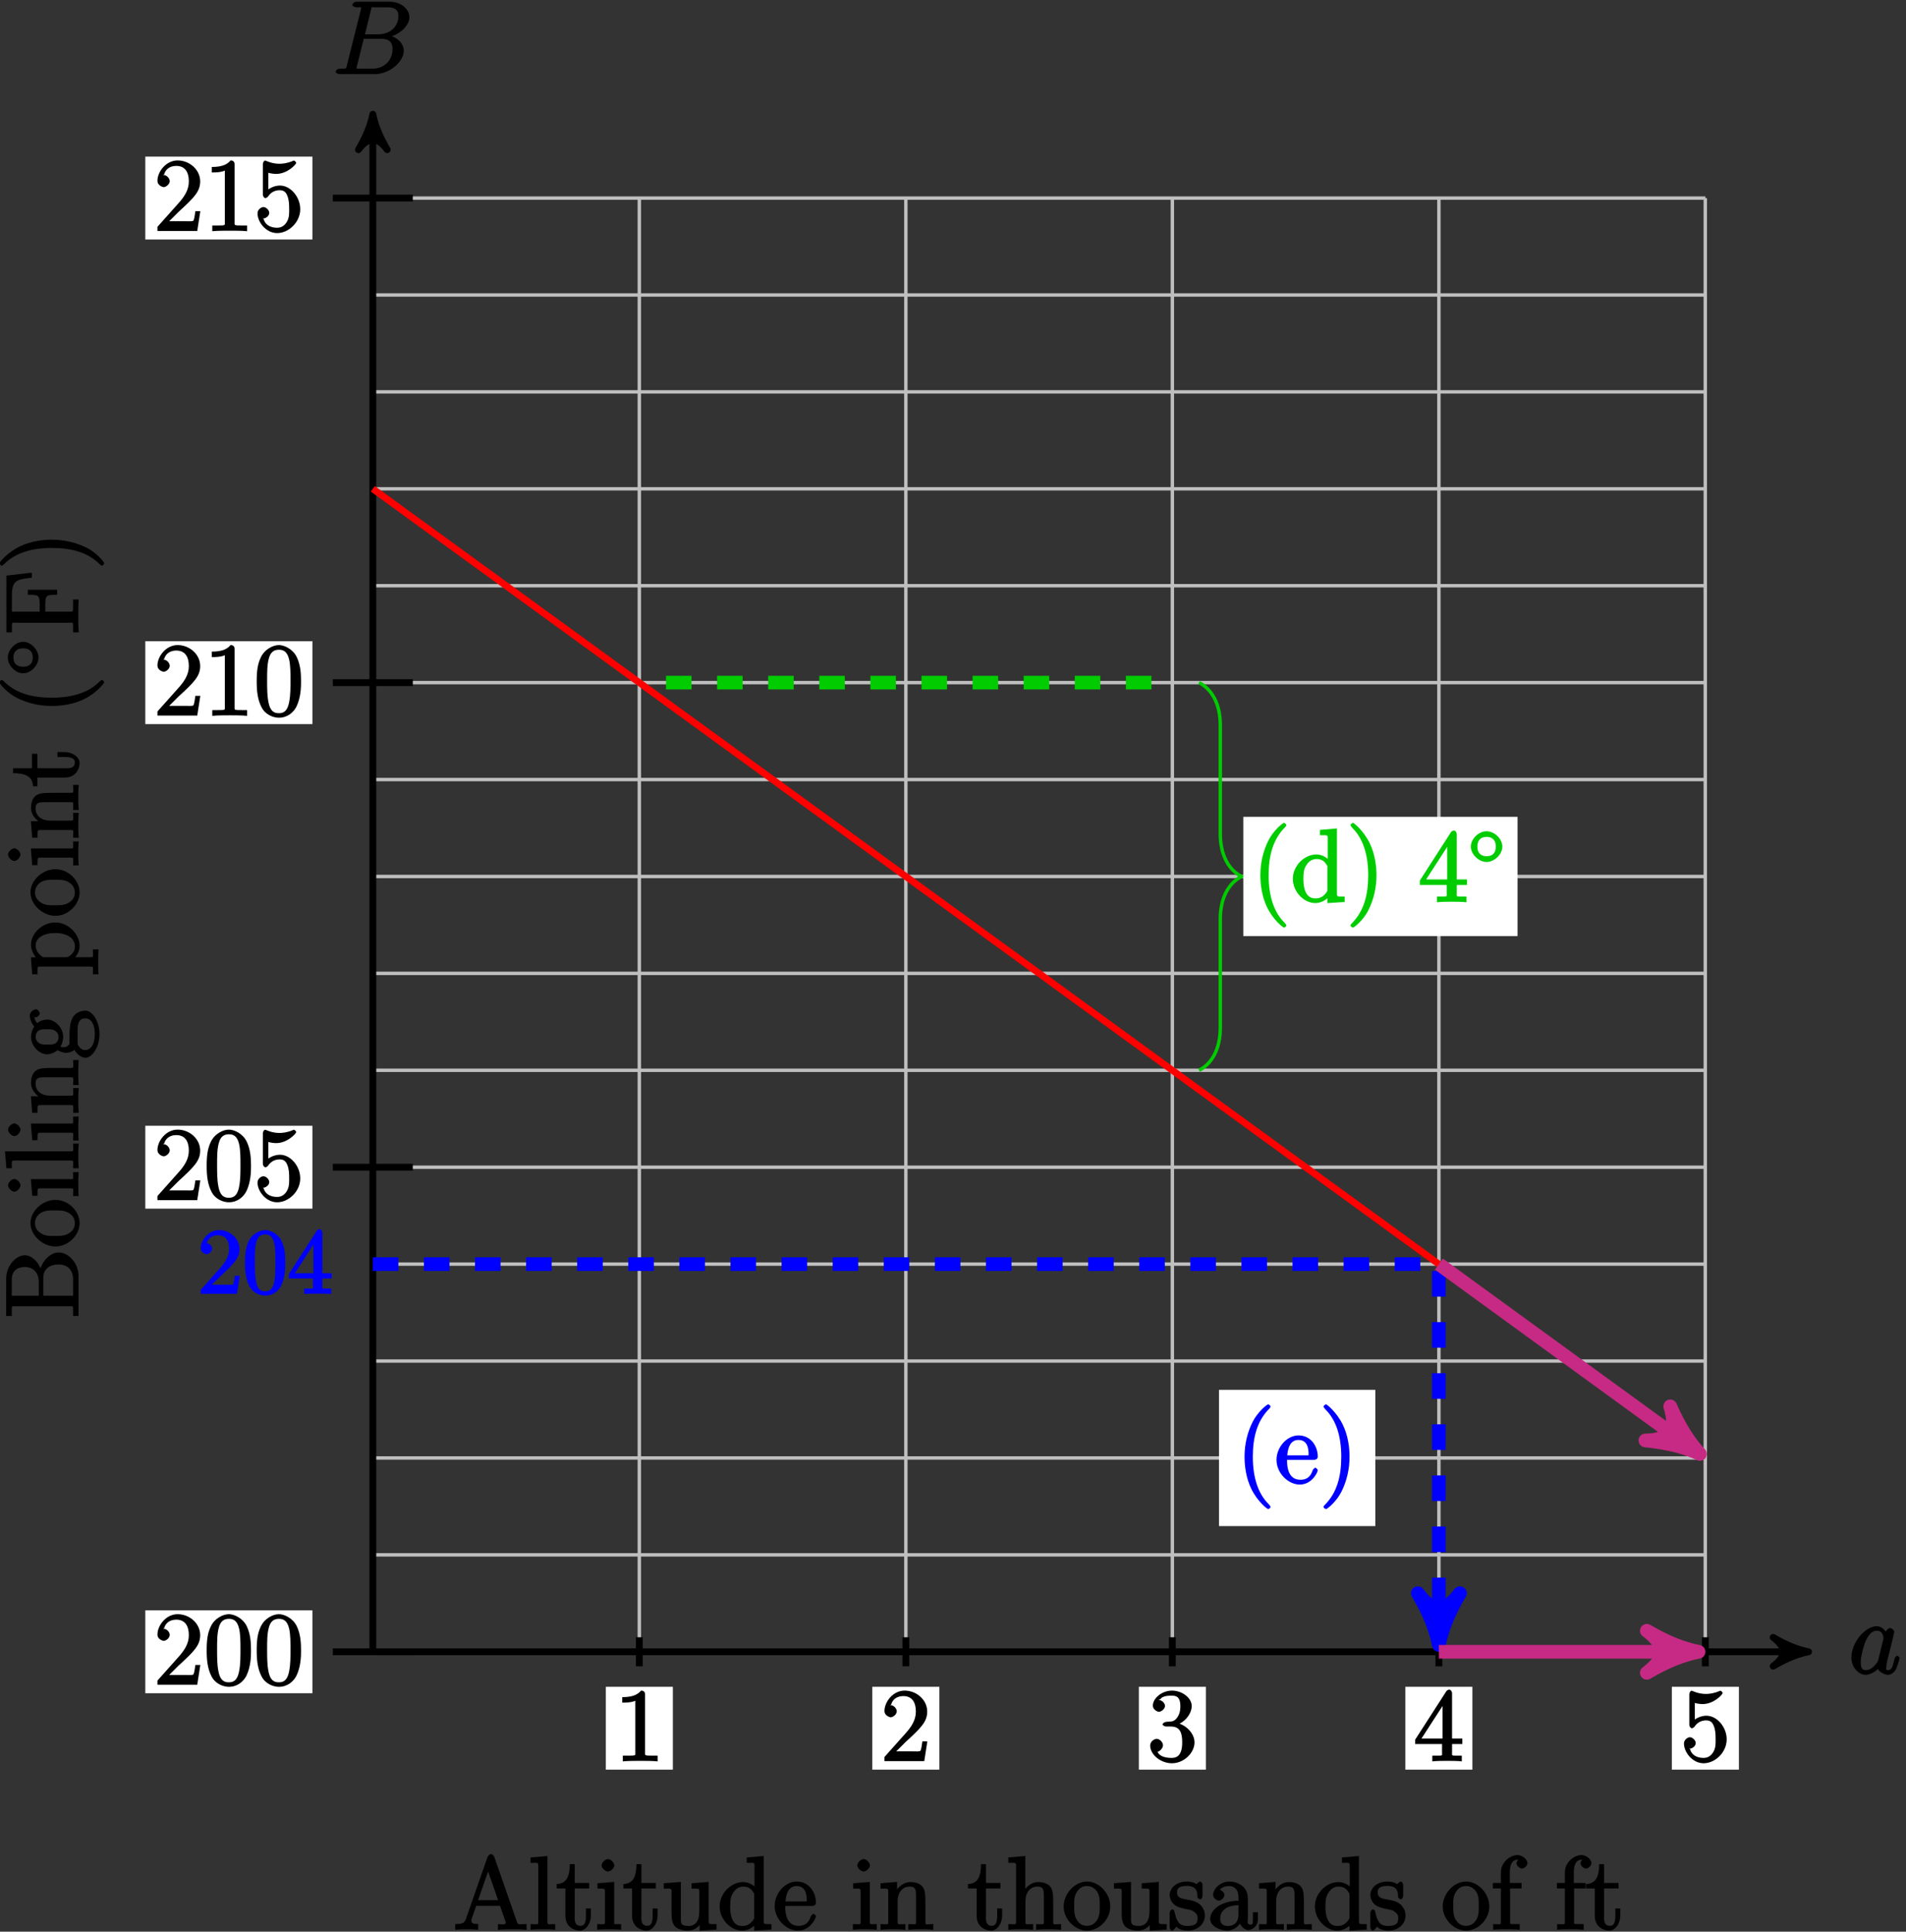 <?xml version="1.0" encoding="UTF-8"?>
<svg xmlns="http://www.w3.org/2000/svg" xmlns:xlink="http://www.w3.org/1999/xlink" width="223pt" height="226pt" viewBox="0 0 223 226" version="1.1">
<rect x="0" y="0" width="223" height="226" fill="#333333" stroke="none"/>
<defs>
<g>
<symbol overflow="visible" id="glyph0-0">
<path style="stroke:none;" d=""/>
</symbol>
<symbol overflow="visible" id="glyph0-1">
<path style="stroke:none;" d="M 3.438 -1.562 C 3.375 -1.359 3.422 -1.453 3.25 -1.219 C 2.984 -0.891 2.578 -0.422 2.016 -0.422 C 1.531 -0.422 1.406 -0.703 1.406 -1.406 C 1.406 -2.062 1.781 -3.406 2.016 -3.906 C 2.422 -4.75 2.828 -5.031 3.281 -5.031 C 4.078 -5.031 4.062 -4.203 4.062 -4.094 C 4.062 -4.094 4.078 -4.047 4.016 -3.922 Z M 4.516 -4.625 C 4.391 -4.938 3.906 -5.562 3.281 -5.562 C 1.938 -5.562 0.312 -3.672 0.312 -1.906 C 0.312 -0.719 1.172 0.125 1.984 0.125 C 2.641 0.125 3.312 -0.438 3.438 -0.578 C 3.484 -0.234 4.219 0.125 4.578 0.125 C 4.938 0.125 5.328 -0.125 5.547 -0.578 C 5.781 -1.078 5.953 -1.812 5.953 -1.859 C 5.953 -1.906 5.75 -2.109 5.672 -2.109 C 5.562 -2.109 5.391 -1.906 5.344 -1.719 C 5.156 -1.016 5.109 -0.422 4.609 -0.422 C 4.266 -0.422 4.406 -0.578 4.406 -0.812 C 4.406 -1.094 4.438 -1.219 4.547 -1.688 C 4.625 -1.984 4.688 -2.25 4.781 -2.594 C 5.219 -4.391 5.328 -4.812 5.328 -4.891 C 5.328 -5.062 5.047 -5.344 4.859 -5.344 C 4.484 -5.344 4.219 -4.766 4.203 -4.625 Z M 4.516 -4.625 "/>
</symbol>
<symbol overflow="visible" id="glyph0-2">
<path style="stroke:none;" d="M 4.531 -7.5 C 4.641 -7.938 4.531 -7.812 5 -7.812 L 6.547 -7.812 C 7.906 -7.812 7.734 -6.812 7.734 -6.703 C 7.734 -5.734 6.938 -4.656 5.359 -4.656 L 3.828 -4.656 Z M 6.391 -4.266 C 7.703 -4.5 9.031 -5.562 9.031 -6.656 C 9.031 -7.594 8.062 -8.469 6.703 -8.469 L 2.875 -8.469 C 2.641 -8.469 2.359 -8.312 2.359 -8.078 C 2.359 -7.953 2.641 -7.812 2.828 -7.812 C 3.547 -7.812 3.375 -7.859 3.375 -7.734 C 3.375 -7.703 3.375 -7.641 3.328 -7.453 L 1.719 -1.031 C 1.609 -0.609 1.75 -0.641 0.922 -0.641 C 0.688 -0.641 0.406 -0.484 0.406 -0.281 C 0.406 -0.141 0.641 0 0.891 0 L 4.984 0 C 6.812 0 8.375 -1.531 8.375 -2.734 C 8.375 -3.719 7.359 -4.469 6.391 -4.562 Z M 4.703 -0.641 L 3.078 -0.641 C 2.922 -0.641 2.891 -0.641 2.828 -0.656 C 2.688 -0.672 2.828 -0.531 2.828 -0.641 C 2.828 -0.719 2.859 -0.781 2.875 -0.891 L 3.688 -4.125 L 5.812 -4.125 C 7.219 -4.125 7.047 -2.953 7.047 -2.859 C 7.047 -1.703 6.188 -0.641 4.703 -0.641 Z M 4.703 -0.641 "/>
</symbol>
<symbol overflow="visible" id="glyph1-0">
<path style="stroke:none;" d=""/>
</symbol>
<symbol overflow="visible" id="glyph1-1">
<path style="stroke:none;" d="M 3.594 -7.812 C 3.594 -8.078 3.438 -8.25 3.125 -8.25 C 2.797 -7.875 2.312 -7.484 0.922 -7.484 L 0.922 -6.844 C 1.359 -6.844 1.953 -6.844 2.453 -7.062 L 2.453 -1.062 C 2.453 -0.641 2.578 -0.641 1.531 -0.641 L 0.984 -0.641 L 0.984 0.031 C 1.484 -0.031 2.641 -0.031 3.031 -0.031 C 3.438 -0.031 4.578 -0.031 5.062 0.031 L 5.062 -0.641 L 4.531 -0.641 C 3.484 -0.641 3.594 -0.641 3.594 -1.062 Z M 3.594 -7.812 "/>
</symbol>
<symbol overflow="visible" id="glyph1-2">
<path style="stroke:none;" d="M 5.266 -2.312 L 4.859 -2.312 C 4.797 -1.953 4.75 -1.406 4.625 -1.203 C 4.547 -1.094 3.984 -1.141 3.625 -1.141 L 1.406 -1.141 L 1.516 -0.891 C 1.844 -1.156 2.562 -1.922 2.875 -2.219 C 4.703 -3.891 5.422 -4.609 5.422 -5.797 C 5.422 -7.172 4.172 -8.25 2.781 -8.25 C 1.406 -8.25 0.422 -6.906 0.422 -5.875 C 0.422 -5.266 1.109 -5.125 1.141 -5.125 C 1.406 -5.125 1.859 -5.453 1.859 -5.828 C 1.859 -6.172 1.484 -6.547 1.141 -6.547 C 1.047 -6.547 1.016 -6.547 1.203 -6.609 C 1.359 -7.203 1.859 -7.609 2.625 -7.609 C 3.641 -7.609 4.094 -6.891 4.094 -5.797 C 4.094 -4.781 3.562 -4 2.875 -3.234 L 0.422 -0.484 L 0.422 0 L 5.078 0 L 5.438 -2.312 Z M 5.266 -2.312 "/>
</symbol>
<symbol overflow="visible" id="glyph1-3">
<path style="stroke:none;" d="M 2.203 -4.594 C 2 -4.578 1.781 -4.406 1.781 -4.297 C 1.781 -4.188 2.016 -4.047 2.219 -4.047 L 2.766 -4.047 C 3.797 -4.047 4.078 -3.344 4.078 -2.203 C 4.078 -0.641 3.438 -0.375 2.844 -0.375 C 2.266 -0.375 1.453 -0.484 1.188 -1.094 C 1.328 -1.078 1.828 -1.438 1.828 -1.859 C 1.828 -2.219 1.422 -2.609 1.094 -2.609 C 0.797 -2.609 0.328 -2.281 0.328 -1.828 C 0.328 -0.766 1.547 0.25 2.875 0.25 C 4.297 0.25 5.516 -0.984 5.516 -2.188 C 5.516 -3.281 4.469 -4.297 3.328 -4.5 L 3.328 -4.203 C 4.359 -4.5 5.188 -5.516 5.188 -6.453 C 5.188 -7.406 4.047 -8.25 2.891 -8.25 C 1.703 -8.25 0.641 -7.359 0.641 -6.484 C 0.641 -6.016 1.188 -5.766 1.359 -5.766 C 1.609 -5.766 2.062 -6.094 2.062 -6.453 C 2.062 -6.844 1.609 -7.156 1.344 -7.156 C 1.281 -7.156 1.25 -7.156 1.531 -7.25 C 1.781 -7.703 2.797 -7.656 2.859 -7.656 C 3.25 -7.656 3.859 -7.625 3.859 -6.453 C 3.859 -6.234 3.875 -5.672 3.531 -5.156 C 3.172 -4.625 2.875 -4.641 2.562 -4.625 Z M 2.203 -4.594 "/>
</symbol>
<symbol overflow="visible" id="glyph1-4">
<path style="stroke:none;" d="M 4.469 -7.922 C 4.469 -8.156 4.312 -8.359 4.141 -8.359 C 4.047 -8.359 3.891 -8.312 3.797 -8.172 L 0.156 -2.516 L 0.156 -2 L 3.297 -2 L 3.297 -1.047 C 3.297 -0.609 3.438 -0.641 2.562 -0.641 L 2.156 -0.641 L 2.156 0.031 C 2.609 -0.031 3.547 -0.031 3.891 -0.031 C 4.219 -0.031 5.172 -0.031 5.609 0.031 L 5.609 -0.641 L 5.219 -0.641 C 4.344 -0.641 4.469 -0.609 4.469 -1.047 L 4.469 -2 L 5.672 -2 L 5.672 -2.641 L 4.469 -2.641 Z M 3.359 -7 L 3.359 -2.641 L 0.891 -2.641 L 3.641 -6.891 Z M 3.359 -7 "/>
</symbol>
<symbol overflow="visible" id="glyph1-5">
<path style="stroke:none;" d="M 1.531 -6.844 C 2.047 -6.688 2.469 -6.672 2.594 -6.672 C 3.938 -6.672 4.953 -7.812 4.953 -7.969 C 4.953 -8.016 4.781 -8.234 4.703 -8.234 C 4.688 -8.234 4.656 -8.234 4.547 -8.188 C 3.891 -7.906 3.312 -7.859 3 -7.859 C 2.219 -7.859 1.656 -8.109 1.422 -8.203 C 1.344 -8.234 1.312 -8.234 1.297 -8.234 C 1.203 -8.234 1.047 -8.016 1.047 -7.812 L 1.047 -4.266 C 1.047 -4.047 1.203 -3.844 1.344 -3.844 C 1.406 -3.844 1.531 -3.891 1.656 -4.031 C 1.984 -4.516 2.438 -4.766 3.031 -4.766 C 3.672 -4.766 3.812 -4.328 3.906 -4.125 C 4.109 -3.656 4.125 -3.078 4.125 -2.625 C 4.125 -2.156 4.172 -1.594 3.844 -1.047 C 3.578 -0.625 3.234 -0.375 2.703 -0.375 C 1.906 -0.375 1.297 -0.75 1.141 -1.391 C 0.984 -1.453 1.047 -1.453 1.109 -1.453 C 1.312 -1.453 1.797 -1.703 1.797 -2.109 C 1.797 -2.453 1.406 -2.797 1.109 -2.797 C 0.891 -2.797 0.422 -2.531 0.422 -2.062 C 0.422 -1.047 1.406 0.25 2.719 0.25 C 4.078 0.25 5.422 -1.031 5.422 -2.547 C 5.422 -3.969 4.297 -5.312 3.047 -5.312 C 2.359 -5.312 1.719 -4.953 1.406 -4.625 L 1.688 -4.516 L 1.688 -6.797 Z M 1.531 -6.844 "/>
</symbol>
<symbol overflow="visible" id="glyph1-6">
<path style="stroke:none;" d="M 5.516 -3.969 C 5.516 -4.953 5.453 -5.922 5.016 -6.844 C 4.531 -7.828 3.516 -8.25 2.922 -8.25 C 2.234 -8.25 1.219 -7.75 0.781 -6.75 C 0.438 -6 0.328 -5.266 0.328 -3.969 C 0.328 -2.812 0.453 -1.828 0.891 -0.984 C 1.344 -0.078 2.297 0.25 2.922 0.25 C 3.953 0.25 4.656 -0.406 4.984 -1.062 C 5.484 -2.109 5.516 -3.281 5.516 -3.969 Z M 2.922 -0.281 C 2.531 -0.281 1.906 -0.344 1.688 -1.656 C 1.547 -2.359 1.547 -3.281 1.547 -4.109 C 1.547 -5.094 1.547 -5.969 1.75 -6.688 C 1.953 -7.484 2.406 -7.703 2.922 -7.703 C 3.375 -7.703 3.891 -7.578 4.125 -6.547 C 4.281 -5.875 4.281 -4.922 4.281 -4.109 C 4.281 -3.312 4.281 -2.406 4.141 -1.672 C 3.922 -0.359 3.328 -0.281 2.922 -0.281 Z M 2.922 -0.281 "/>
</symbol>
<symbol overflow="visible" id="glyph1-7">
<path style="stroke:none;" d="M 4.781 -8.469 C 4.734 -8.609 4.547 -8.828 4.391 -8.828 C 4.219 -8.828 4.031 -8.641 3.969 -8.453 L 1.469 -1.297 C 1.297 -0.812 1.141 -0.656 0.203 -0.641 L 0.203 0.016 C 1.094 -0.031 1.125 -0.031 1.516 -0.031 C 1.859 -0.031 2.422 -0.031 2.891 0.031 L 2.891 -0.641 C 2.234 -0.656 2.094 -0.75 2.094 -1.094 C 2.094 -1.156 2.094 -1.188 2.156 -1.344 L 2.656 -2.781 L 5.438 -2.781 L 6.047 -1.047 C 6.109 -0.906 6.109 -0.891 6.109 -0.844 C 6.109 -0.484 5.672 -0.641 5.203 -0.641 L 5.203 0.031 C 5.641 -0.031 6.594 -0.031 6.922 -0.031 C 7.25 -0.031 8.109 -0.031 8.547 0.031 L 8.547 -0.641 C 7.609 -0.641 7.547 -0.484 7.391 -0.984 Z M 3.891 -7.25 L 5.219 -3.438 L 2.875 -3.438 L 4.203 -7.25 Z M 3.891 -7.25 "/>
</symbol>
<symbol overflow="visible" id="glyph1-8">
<path style="stroke:none;" d="M 2.062 -8.594 L 0.234 -8.438 L 0.234 -7.812 C 1.203 -7.812 1.141 -7.875 1.141 -7.297 L 1.141 -1.031 C 1.141 -0.484 1.172 -0.641 0.234 -0.641 L 0.234 0.016 C 0.734 -0.031 1.312 -0.031 1.672 -0.031 C 2.031 -0.031 2.625 -0.031 3.125 0.016 L 3.125 -0.641 C 2.203 -0.641 2.219 -0.484 2.219 -1.031 L 2.219 -8.609 Z M 2.062 -8.594 "/>
</symbol>
<symbol overflow="visible" id="glyph1-9">
<path style="stroke:none;" d="M 2.016 -4.812 L 3.844 -4.812 L 3.844 -5.453 L 2.156 -5.453 L 2.156 -7.656 L 1.578 -7.656 C 1.562 -6.375 1.297 -5.375 0.047 -5.328 L 0.047 -4.812 L 1.062 -4.812 L 1.062 -1.625 C 1.062 -0.297 2.109 0.125 2.75 0.125 C 3.5 0.125 4.047 -0.766 4.047 -1.625 L 4.047 -2.469 L 3.469 -2.469 L 3.469 -1.656 C 3.469 -0.781 3.281 -0.438 2.828 -0.438 C 2.016 -0.438 2.156 -1.406 2.156 -1.609 L 2.156 -4.812 Z M 2.016 -4.812 "/>
</symbol>
<symbol overflow="visible" id="glyph1-10">
<path style="stroke:none;" d="M 2.234 -7.5 C 2.234 -7.812 1.828 -8.25 1.5 -8.25 C 1.188 -8.25 0.75 -7.844 0.75 -7.516 C 0.75 -7.156 1.203 -6.797 1.5 -6.797 C 1.859 -6.797 2.234 -7.25 2.234 -7.5 Z M 0.266 -5.281 L 0.266 -4.797 C 1.188 -4.797 1.141 -4.859 1.141 -4.281 L 1.141 -1.031 C 1.141 -0.484 1.172 -0.641 0.234 -0.641 L 0.234 0.016 C 0.734 -0.031 1.297 -0.031 1.656 -0.031 C 1.781 -0.031 2.469 -0.031 3.031 0.016 L 3.031 -0.641 C 2.109 -0.641 2.219 -0.547 2.219 -1.016 L 2.219 -5.578 L 0.266 -5.422 Z M 0.266 -5.281 "/>
</symbol>
<symbol overflow="visible" id="glyph1-11">
<path style="stroke:none;" d="M 3.469 -5.281 L 3.469 -4.797 C 4.453 -4.797 4.375 -4.859 4.375 -4.266 L 4.375 -2.125 C 4.375 -1.109 4 -0.422 3.109 -0.422 C 2.125 -0.422 2.219 -0.828 2.219 -1.453 L 2.219 -5.578 L 0.219 -5.422 L 0.219 -4.797 C 1.297 -4.797 1.125 -4.906 1.125 -3.844 L 1.125 -2.047 C 1.125 -1.297 1.172 -0.766 1.531 -0.375 C 1.812 -0.062 2.422 0.125 3.031 0.125 C 3.234 0.125 3.734 0.078 4.141 -0.266 C 4.484 -0.531 4.672 -0.984 4.672 -0.984 L 4.406 -1.094 L 4.406 0.125 L 6.391 0 L 6.391 -0.641 C 5.422 -0.641 5.469 -0.578 5.469 -1.156 L 5.469 -5.578 L 3.469 -5.422 Z M 3.469 -5.281 "/>
</symbol>
<symbol overflow="visible" id="glyph1-12">
<path style="stroke:none;" d="M 3.422 -8.312 L 3.422 -7.812 C 4.406 -7.812 4.328 -7.875 4.328 -7.297 L 4.328 -4.656 L 4.609 -4.75 C 4.344 -5.109 3.734 -5.562 3 -5.562 C 1.609 -5.562 0.25 -4.25 0.25 -2.719 C 0.25 -1.188 1.547 0.125 2.875 0.125 C 3.781 0.125 4.406 -0.516 4.578 -0.734 L 4.297 -0.844 L 4.297 0.125 L 6.312 0 L 6.312 -0.641 C 5.344 -0.641 5.406 -0.578 5.406 -1.156 L 5.406 -8.609 L 3.422 -8.438 Z M 4.297 -1.547 C 4.297 -1.328 4.344 -1.406 4.188 -1.141 C 3.891 -0.719 3.531 -0.422 2.922 -0.422 C 2.625 -0.422 1.484 -0.375 1.484 -2.703 C 1.484 -3.562 1.578 -3.938 1.844 -4.328 C 2.078 -4.703 2.453 -5.031 3.047 -5.031 C 3.797 -5.031 4.094 -4.531 4.203 -4.344 C 4.344 -4.141 4.297 -4.219 4.297 -4 Z M 4.297 -1.547 "/>
</symbol>
<symbol overflow="visible" id="glyph1-13">
<path style="stroke:none;" d="M 4.578 -2.766 C 4.844 -2.766 5.016 -2.922 5.016 -3.141 C 5.016 -4.344 4.219 -5.625 2.766 -5.625 C 1.406 -5.625 0.188 -4.25 0.188 -2.766 C 0.188 -1.188 1.578 0.125 2.906 0.125 C 4.328 0.125 5.016 -1.312 5.016 -1.562 C 5.016 -1.641 4.812 -1.844 4.734 -1.844 C 4.641 -1.844 4.453 -1.625 4.422 -1.562 C 4.109 -0.562 3.484 -0.438 2.969 -0.438 C 2.469 -0.438 1.422 -0.625 1.422 -2.688 L 1.422 -2.766 Z M 1.438 -3.141 C 1.531 -5.016 2.422 -5.094 2.766 -5.094 C 4.047 -5.094 3.938 -3.547 3.938 -3.297 L 1.453 -3.297 Z M 1.438 -3.141 "/>
</symbol>
<symbol overflow="visible" id="glyph1-14">
<path style="stroke:none;" d="M 5.469 -3.047 C 5.469 -4.156 5.422 -4.609 5.156 -4.984 C 4.812 -5.453 4.141 -5.562 3.734 -5.562 C 2.562 -5.562 1.953 -4.422 1.906 -4.344 L 2.156 -4.344 L 2.156 -5.578 L 0.219 -5.422 L 0.219 -4.797 C 1.188 -4.797 1.125 -4.859 1.125 -4.266 L 1.125 -1.031 C 1.125 -0.484 1.156 -0.641 0.219 -0.641 L 0.219 0.031 C 0.688 -0.031 1.344 -0.031 1.672 -0.031 C 2.016 -0.031 2.672 -0.031 3.125 0.031 L 3.125 -0.641 C 2.219 -0.641 2.219 -0.484 2.219 -1.031 L 2.219 -3.25 C 2.219 -4.5 2.891 -5.031 3.641 -5.031 C 4.375 -5.031 4.375 -4.562 4.375 -3.844 L 4.375 -1.031 C 4.375 -0.484 4.406 -0.641 3.469 -0.641 L 3.469 0.031 C 3.938 -0.031 4.594 -0.031 4.922 -0.031 C 5.266 -0.031 5.922 -0.031 6.391 0.031 L 6.391 -0.641 C 5.625 -0.641 5.484 -0.484 5.469 -0.844 Z M 5.469 -3.047 "/>
</symbol>
<symbol overflow="visible" id="glyph1-15">
<path style="stroke:none;" d="M 5.469 -3.047 C 5.469 -4.156 5.422 -4.609 5.156 -4.984 C 4.812 -5.453 4.141 -5.562 3.734 -5.562 C 2.703 -5.562 2.062 -4.641 1.953 -4.422 L 2.203 -4.422 L 2.203 -8.609 L 0.219 -8.438 L 0.219 -7.812 C 1.188 -7.812 1.125 -7.875 1.125 -7.297 L 1.125 -1.031 C 1.125 -0.484 1.156 -0.641 0.219 -0.641 L 0.219 0.031 C 0.688 -0.031 1.344 -0.031 1.672 -0.031 C 2.016 -0.031 2.672 -0.031 3.125 0.031 L 3.125 -0.641 C 2.219 -0.641 2.219 -0.484 2.219 -1.031 L 2.219 -3.25 C 2.219 -4.5 2.891 -5.031 3.641 -5.031 C 4.375 -5.031 4.375 -4.562 4.375 -3.844 L 4.375 -1.031 C 4.375 -0.484 4.406 -0.641 3.469 -0.641 L 3.469 0.031 C 3.938 -0.031 4.594 -0.031 4.922 -0.031 C 5.266 -0.031 5.922 -0.031 6.391 0.031 L 6.391 -0.641 C 5.625 -0.641 5.484 -0.484 5.469 -0.844 Z M 5.469 -3.047 "/>
</symbol>
<symbol overflow="visible" id="glyph1-16">
<path style="stroke:none;" d="M 5.641 -2.703 C 5.641 -4.25 4.312 -5.625 2.922 -5.625 C 1.5 -5.625 0.188 -4.203 0.188 -2.703 C 0.188 -1.172 1.547 0.125 2.922 0.125 C 4.328 0.125 5.641 -1.188 5.641 -2.703 Z M 2.922 -0.438 C 2.484 -0.438 2.062 -0.578 1.703 -1.172 C 1.391 -1.703 1.422 -2.312 1.422 -2.812 C 1.422 -3.266 1.375 -3.891 1.75 -4.422 C 2.078 -4.938 2.5 -5.094 2.922 -5.094 C 3.375 -5.094 3.766 -4.906 4.094 -4.453 C 4.453 -3.891 4.406 -3.25 4.406 -2.812 C 4.406 -2.391 4.453 -1.75 4.141 -1.188 C 3.812 -0.625 3.375 -0.438 2.922 -0.438 Z M 2.922 -0.438 "/>
</symbol>
<symbol overflow="visible" id="glyph1-17">
<path style="stroke:none;" d="M 4.078 -5.203 C 4.078 -5.422 3.922 -5.625 3.797 -5.625 C 3.703 -5.625 3.359 -5.312 3.359 -5.312 C 3.125 -5.516 2.656 -5.625 2.266 -5.625 C 0.828 -5.625 0.234 -4.688 0.234 -4.031 C 0.234 -3.891 0.281 -3.375 0.734 -2.953 C 1.109 -2.625 1.641 -2.5 2.188 -2.391 C 2.844 -2.266 2.875 -2.266 3.172 -2.016 C 3.391 -1.844 3.5 -1.688 3.5 -1.344 C 3.5 -0.844 3.375 -0.422 2.312 -0.422 C 1.531 -0.422 1.109 -0.719 0.844 -1.906 C 0.797 -2.125 0.75 -2.25 0.734 -2.266 C 0.719 -2.312 0.562 -2.359 0.531 -2.359 C 0.391 -2.359 0.234 -2.141 0.234 -1.922 L 0.234 -0.297 C 0.234 -0.078 0.391 0.125 0.516 0.125 C 0.578 0.125 0.688 0.078 0.891 -0.172 C 0.953 -0.266 0.953 -0.281 1.016 -0.344 C 1.359 0.078 2.125 0.125 2.328 0.125 C 3.578 0.125 4.359 -0.719 4.359 -1.656 C 4.359 -2.312 3.922 -2.797 3.812 -2.906 C 3.375 -3.281 2.953 -3.391 2.156 -3.531 C 1.812 -3.609 1.094 -3.625 1.094 -4.344 C 1.094 -4.703 1.188 -5.109 2.266 -5.109 C 3.562 -5.109 3.469 -4.141 3.484 -3.781 C 3.5 -3.688 3.75 -3.531 3.797 -3.531 C 3.922 -3.531 4.078 -3.734 4.078 -3.953 Z M 4.078 -5.203 "/>
</symbol>
<symbol overflow="visible" id="glyph1-18">
<path style="stroke:none;" d="M 4.766 -3.328 C 4.766 -3.984 4.719 -4.562 4.203 -5.031 C 3.781 -5.422 3.125 -5.625 2.609 -5.625 C 1.625 -5.625 0.703 -4.828 0.703 -4.047 C 0.703 -3.703 1.094 -3.391 1.375 -3.391 C 1.656 -3.391 2.016 -3.734 2.016 -4.031 C 2.016 -4.516 1.438 -4.672 1.5 -4.672 C 1.641 -4.906 2.109 -5.094 2.578 -5.094 C 3.125 -5.094 3.672 -4.781 3.672 -3.703 L 3.672 -3.375 C 1.438 -3.344 0.359 -2.188 0.359 -1.266 C 0.359 -0.328 1.625 0.125 2.359 0.125 C 3.141 0.125 3.844 -0.5 4.062 -1.078 L 3.734 -1.078 C 3.797 -0.516 4.328 0.062 4.844 0.062 C 5.094 0.062 5.938 -0.25 5.938 -1.203 L 5.938 -2.031 L 5.359 -2.031 L 5.359 -1.203 C 5.359 -0.531 5.234 -0.578 5.062 -0.578 C 4.609 -0.578 4.766 -1.062 4.766 -1.25 Z M 3.672 -1.828 C 3.672 -0.656 2.969 -0.422 2.453 -0.422 C 1.859 -0.422 1.531 -0.688 1.531 -1.266 C 1.531 -2.844 3.406 -2.844 3.672 -2.859 Z M 3.672 -1.828 "/>
</symbol>
<symbol overflow="visible" id="glyph1-19">
<path style="stroke:none;" d="M 2.062 -4.812 L 3.562 -4.812 L 3.562 -5.453 L 2.188 -5.453 L 2.188 -6.688 C 2.188 -7.766 2.578 -8.172 3.078 -8.172 C 3.172 -8.172 3.234 -8.188 3.375 -8.109 L 3.484 -8.375 C 3.438 -8.359 2.969 -8.109 2.969 -7.75 C 2.969 -7.484 3.328 -7.141 3.609 -7.141 C 3.891 -7.141 4.25 -7.484 4.25 -7.766 C 4.25 -8.219 3.656 -8.719 3.078 -8.719 C 2.25 -8.719 1.141 -7.906 1.141 -6.688 L 1.141 -5.453 L 0.203 -5.453 L 0.203 -4.812 L 1.141 -4.812 L 1.141 -1.031 C 1.141 -0.484 1.172 -0.641 0.234 -0.641 L 0.234 0.016 C 0.734 -0.031 1.391 -0.031 1.75 -0.031 C 2.062 -0.031 2.922 -0.031 3.344 0.031 L 3.344 -0.641 L 2.953 -0.641 C 2.078 -0.641 2.219 -0.625 2.219 -1.047 L 2.219 -4.812 Z M 2.062 -4.812 "/>
</symbol>
<symbol overflow="visible" id="glyph1-20">
<path style="stroke:none;" d="M 4.047 2.766 C 4.047 2.719 4 2.594 3.797 2.391 C 2.594 1.188 1.969 -0.688 1.969 -3.125 C 1.969 -5.438 2.484 -7.328 3.875 -8.734 C 4 -8.844 4.047 -8.984 4.047 -9.016 C 4.047 -9.078 3.828 -9.266 3.781 -9.266 C 3.625 -9.266 2.516 -8.359 1.938 -7.188 C 1.328 -5.969 1 -4.594 1 -3.125 C 1 -2.062 1.172 -0.641 1.797 0.641 C 2.5 2.078 3.641 3 3.781 3 C 3.828 3 4.047 2.828 4.047 2.766 Z M 4.047 2.766 "/>
</symbol>
<symbol overflow="visible" id="glyph1-21">
<path style="stroke:none;" d="M 3.531 -3.125 C 3.531 -4.031 3.406 -5.516 2.734 -6.891 C 2.031 -8.328 0.891 -9.266 0.766 -9.266 C 0.719 -9.266 0.484 -9.078 0.484 -9.016 C 0.484 -8.984 0.531 -8.844 0.734 -8.641 C 1.938 -7.438 2.562 -5.562 2.562 -3.125 C 2.562 -0.812 2.047 1.078 0.656 2.484 C 0.531 2.594 0.484 2.719 0.484 2.766 C 0.484 2.828 0.719 3 0.766 3 C 0.922 3 2.016 2.109 2.594 0.938 C 3.203 -0.281 3.531 -1.688 3.531 -3.125 Z M 3.531 -3.125 "/>
</symbol>
<symbol overflow="visible" id="glyph2-0">
<path style="stroke:none;" d=""/>
</symbol>
<symbol overflow="visible" id="glyph2-1">
<path style="stroke:none;" d="M -8.312 -0.344 L -7.812 -0.344 L -7.812 -0.75 C -7.812 -1.609 -7.844 -1.484 -7.406 -1.484 L -1.047 -1.484 C -0.609 -1.484 -0.641 -1.609 -0.641 -0.75 L -0.641 -0.344 L 0 -0.344 L 0 -5.016 C 0 -6.547 -1.188 -7.781 -2.328 -7.781 C -3.297 -7.781 -4.406 -6.75 -4.562 -5.328 L -4.266 -5.328 C -4.484 -6.469 -5.391 -7.453 -6.281 -7.453 C -7.312 -7.453 -8.469 -6.25 -8.469 -4.688 L -8.469 -0.344 Z M -4.5 -2.719 L -7.484 -2.719 C -7.875 -2.719 -7.812 -2.578 -7.812 -3.109 L -7.812 -4.609 C -7.812 -5.812 -6.938 -6.078 -6.281 -6.078 C -5.5 -6.078 -4.656 -5.625 -4.656 -4.297 L -4.656 -2.719 Z M -0.641 -3.109 C -0.641 -2.578 -0.578 -2.719 -0.969 -2.719 L -4.125 -2.719 L -4.125 -4.797 C -4.125 -5.938 -3.266 -6.375 -2.344 -6.375 C -1.375 -6.375 -0.641 -5.812 -0.641 -4.641 Z M -0.641 -3.109 "/>
</symbol>
<symbol overflow="visible" id="glyph2-2">
<path style="stroke:none;" d="M -2.703 -5.641 C -4.25 -5.641 -5.625 -4.312 -5.625 -2.922 C -5.625 -1.5 -4.203 -0.188 -2.703 -0.188 C -1.172 -0.188 0.125 -1.547 0.125 -2.922 C 0.125 -4.328 -1.188 -5.641 -2.703 -5.641 Z M -0.438 -2.922 C -0.438 -2.484 -0.578 -2.062 -1.172 -1.703 C -1.703 -1.391 -2.312 -1.422 -2.812 -1.422 C -3.266 -1.422 -3.891 -1.375 -4.422 -1.75 C -4.938 -2.078 -5.094 -2.5 -5.094 -2.922 C -5.094 -3.375 -4.906 -3.766 -4.453 -4.094 C -3.891 -4.453 -3.25 -4.406 -2.812 -4.406 C -2.391 -4.406 -1.75 -4.453 -1.188 -4.141 C -0.625 -3.812 -0.438 -3.375 -0.438 -2.922 Z M -0.438 -2.922 "/>
</symbol>
<symbol overflow="visible" id="glyph2-3">
<path style="stroke:none;" d="M -7.5 -2.234 C -7.812 -2.234 -8.25 -1.828 -8.25 -1.5 C -8.25 -1.188 -7.844 -0.75 -7.516 -0.75 C -7.156 -0.75 -6.797 -1.203 -6.797 -1.5 C -6.797 -1.859 -7.25 -2.234 -7.5 -2.234 Z M -5.281 -0.266 L -4.797 -0.266 C -4.797 -1.188 -4.859 -1.141 -4.281 -1.141 L -1.031 -1.141 C -0.484 -1.141 -0.641 -1.172 -0.641 -0.234 L 0.016 -0.234 C -0.031 -0.734 -0.031 -1.297 -0.031 -1.656 C -0.031 -1.781 -0.031 -2.469 0.016 -3.031 L -0.641 -3.031 C -0.641 -2.109 -0.547 -2.219 -1.016 -2.219 L -5.578 -2.219 L -5.422 -0.266 Z M -5.281 -0.266 "/>
</symbol>
<symbol overflow="visible" id="glyph2-4">
<path style="stroke:none;" d="M -8.594 -2.062 L -8.438 -0.234 L -7.812 -0.234 C -7.812 -1.203 -7.875 -1.141 -7.297 -1.141 L -1.031 -1.141 C -0.484 -1.141 -0.641 -1.172 -0.641 -0.234 L 0.016 -0.234 C -0.031 -0.734 -0.031 -1.312 -0.031 -1.672 C -0.031 -2.031 -0.031 -2.625 0.016 -3.125 L -0.641 -3.125 C -0.641 -2.203 -0.484 -2.219 -1.031 -2.219 L -8.609 -2.219 Z M -8.594 -2.062 "/>
</symbol>
<symbol overflow="visible" id="glyph2-5">
<path style="stroke:none;" d="M -3.047 -5.469 C -4.156 -5.469 -4.609 -5.422 -4.984 -5.156 C -5.453 -4.812 -5.562 -4.141 -5.562 -3.734 C -5.562 -2.562 -4.422 -1.953 -4.344 -1.906 L -4.344 -2.156 L -5.578 -2.156 L -5.422 -0.219 L -4.797 -0.219 C -4.797 -1.188 -4.859 -1.125 -4.266 -1.125 L -1.031 -1.125 C -0.484 -1.125 -0.641 -1.156 -0.641 -0.219 L 0.031 -0.219 C -0.031 -0.688 -0.031 -1.344 -0.031 -1.672 C -0.031 -2.016 -0.031 -2.672 0.031 -3.125 L -0.641 -3.125 C -0.641 -2.219 -0.484 -2.219 -1.031 -2.219 L -3.25 -2.219 C -4.5 -2.219 -5.031 -2.891 -5.031 -3.641 C -5.031 -4.375 -4.562 -4.375 -3.844 -4.375 L -1.031 -4.375 C -0.484 -4.375 -0.641 -4.406 -0.641 -3.469 L 0.031 -3.469 C -0.031 -3.938 -0.031 -4.594 -0.031 -4.922 C -0.031 -5.266 -0.031 -5.922 0.031 -6.391 L -0.641 -6.391 C -0.641 -5.625 -0.484 -5.484 -0.844 -5.469 Z M -3.047 -5.469 "/>
</symbol>
<symbol overflow="visible" id="glyph2-6">
<path style="stroke:none;" d="M -2.203 -1.297 C -1.828 -1.859 -1.797 -2.469 -1.797 -2.594 C -1.797 -3.672 -2.75 -4.625 -3.672 -4.625 C -4 -4.625 -4.547 -4.484 -4.828 -4.203 C -5.203 -4.562 -5.156 -5.016 -5.156 -5.078 C -5.156 -5.125 -5.203 -5.062 -5.297 -4.891 C -5.391 -5.109 -5.109 -4.891 -4.984 -4.891 C -4.812 -4.891 -4.531 -5.172 -4.531 -5.359 C -4.531 -5.469 -4.734 -5.828 -5 -5.828 C -5.219 -5.828 -5.703 -5.516 -5.703 -5.094 C -5.703 -4.469 -5.266 -3.891 -5.188 -3.812 C -5.359 -3.578 -5.562 -3.062 -5.562 -2.609 C -5.562 -1.531 -4.609 -0.562 -3.688 -0.562 C -3 -0.562 -2.453 -1.031 -2.438 -1.047 C -2.375 -1 -1.922 -0.734 -1.453 -0.734 C -0.766 -0.734 -0.359 -1.203 -0.453 -1.047 C -0.406 -0.875 0.172 -0.156 0.797 -0.156 C 1.625 -0.156 2.453 -1.453 2.453 -2.922 C 2.453 -4.344 1.672 -5.672 0.781 -5.672 C 0.484 -5.672 -0.328 -5.547 -0.703 -4.828 C -1.016 -4.219 -1.062 -3.516 -1.062 -2.484 C -1.062 -1.75 -1.016 -1.781 -1.25 -1.562 C -1.359 -1.453 -1.484 -1.391 -1.734 -1.391 C -1.938 -1.391 -2.031 -1.406 -2.109 -1.453 Z M -2.344 -2.609 C -2.344 -1.547 -3.391 -1.703 -3.672 -1.703 C -3.891 -1.703 -4.266 -1.656 -4.594 -1.859 C -4.938 -2.094 -5.016 -2.344 -5.016 -2.594 C -5.016 -3.641 -3.953 -3.484 -3.688 -3.484 C -3.469 -3.484 -3.078 -3.531 -2.766 -3.328 C -2.422 -3.094 -2.344 -2.859 -2.344 -2.609 Z M 1.906 -2.922 C 1.906 -1.781 1.469 -1.062 0.781 -1.062 C 0.688 -1.062 0.328 -1.047 0.031 -1.5 C -0.141 -1.75 -0.109 -1.75 -0.109 -2.594 C -0.109 -3.578 -0.25 -4.766 0.781 -4.766 C 1.5 -4.766 1.906 -4.031 1.906 -2.922 Z M 1.906 -2.922 "/>
</symbol>
<symbol overflow="visible" id="glyph2-7">
<path style="stroke:none;" d="M 1.672 -2.922 C 1.672 -2.156 1.828 -2.172 1.297 -2.172 L -0.781 -2.172 L -0.688 -1.906 C -0.375 -2.109 0.125 -2.719 0.125 -3.484 C 0.125 -4.859 -1.188 -6.234 -2.719 -6.234 C -4.25 -6.234 -5.562 -4.953 -5.562 -3.641 C -5.562 -2.594 -4.766 -1.906 -4.719 -1.875 L -4.609 -2.156 L -5.578 -2.156 L -5.422 -0.172 L -4.797 -0.172 C -4.797 -1.172 -4.859 -1.078 -4.328 -1.078 L 1.297 -1.078 C 1.828 -1.078 1.672 -1.109 1.672 -0.172 L 2.344 -0.172 C 2.297 -0.641 2.297 -1.297 2.297 -1.625 C 2.297 -1.969 2.297 -2.625 2.344 -3.078 L 1.672 -3.078 Z M -3.953 -2.172 C -4.188 -2.172 -4.094 -2.125 -4.281 -2.266 C -4.812 -2.625 -5.016 -3.094 -5.016 -3.547 C -5.016 -4.453 -4.062 -5 -2.719 -5 C -1.297 -5 -0.422 -4.344 -0.422 -3.438 C -0.422 -3.062 -0.531 -2.828 -0.75 -2.578 C -1.031 -2.312 -1.156 -2.172 -1.5 -2.172 Z M -3.953 -2.172 "/>
</symbol>
<symbol overflow="visible" id="glyph2-8">
<path style="stroke:none;" d="M -4.812 -2.016 L -4.812 -3.844 L -5.453 -3.844 L -5.453 -2.156 L -7.656 -2.156 L -7.656 -1.578 C -6.375 -1.562 -5.375 -1.297 -5.328 -0.047 L -4.812 -0.047 L -4.812 -1.062 L -1.625 -1.062 C -0.297 -1.062 0.125 -2.109 0.125 -2.75 C 0.125 -3.5 -0.766 -4.047 -1.625 -4.047 L -2.469 -4.047 L -2.469 -3.469 L -1.656 -3.469 C -0.781 -3.469 -0.438 -3.281 -0.438 -2.828 C -0.438 -2.016 -1.406 -2.156 -1.609 -2.156 L -4.812 -2.156 Z M -4.812 -2.016 "/>
</symbol>
<symbol overflow="visible" id="glyph2-9">
<path style="stroke:none;" d="M 2.766 -4.047 C 2.719 -4.047 2.594 -4 2.391 -3.797 C 1.188 -2.594 -0.688 -1.969 -3.125 -1.969 C -5.438 -1.969 -7.328 -2.484 -8.734 -3.875 C -8.844 -4 -8.984 -4.047 -9.016 -4.047 C -9.078 -4.047 -9.266 -3.828 -9.266 -3.781 C -9.266 -3.625 -8.359 -2.516 -7.188 -1.938 C -5.969 -1.328 -4.594 -1 -3.125 -1 C -2.062 -1 -0.641 -1.172 0.641 -1.797 C 2.078 -2.5 3 -3.641 3 -3.781 C 3 -3.828 2.828 -4.047 2.766 -4.047 Z M 2.766 -4.047 "/>
</symbol>
<symbol overflow="visible" id="glyph2-10">
<path style="stroke:none;" d="M -8.438 -6.828 L -8.438 -0.328 L -7.797 -0.328 L -7.797 -0.734 C -7.797 -1.594 -7.812 -1.453 -7.375 -1.453 L -1.047 -1.453 C -0.609 -1.453 -0.641 -1.594 -0.641 -0.734 L -0.641 -0.328 L 0.031 -0.328 C -0.031 -0.781 -0.031 -1.844 -0.031 -2.203 C -0.031 -2.625 -0.031 -3.672 0.016 -4.172 L -0.641 -4.172 L -0.641 -3.656 C -0.641 -2.625 -0.641 -2.75 -1.062 -2.75 L -3.891 -2.75 L -3.891 -3.641 C -3.891 -4.766 -3.641 -4.719 -2.5 -4.719 L -2.5 -5.312 L -5.938 -5.312 L -5.938 -4.719 C -4.781 -4.719 -4.547 -4.766 -4.547 -3.641 L -4.547 -2.75 L -7.453 -2.75 C -7.859 -2.75 -7.797 -2.625 -7.797 -3.141 L -7.797 -4.641 C -7.797 -6.359 -7.297 -6.531 -5.469 -6.719 L -5.469 -7.312 L -8.438 -6.969 Z M -8.438 -6.828 "/>
</symbol>
<symbol overflow="visible" id="glyph2-11">
<path style="stroke:none;" d="M -3.125 -3.531 C -4.031 -3.531 -5.516 -3.406 -6.891 -2.734 C -8.328 -2.031 -9.266 -0.891 -9.266 -0.766 C -9.266 -0.719 -9.078 -0.484 -9.016 -0.484 C -8.984 -0.484 -8.844 -0.531 -8.641 -0.734 C -7.438 -1.938 -5.562 -2.562 -3.125 -2.562 C -0.812 -2.562 1.078 -2.047 2.484 -0.656 C 2.594 -0.531 2.719 -0.484 2.766 -0.484 C 2.828 -0.484 3 -0.719 3 -0.766 C 3 -0.922 2.109 -2.016 0.938 -2.594 C -0.281 -3.203 -1.688 -3.531 -3.125 -3.531 Z M -3.125 -3.531 "/>
</symbol>
<symbol overflow="visible" id="glyph3-0">
<path style="stroke:none;" d=""/>
</symbol>
<symbol overflow="visible" id="glyph3-1">
<path style="stroke:none;" d="M -2.141 -3.953 C -3.062 -3.953 -3.938 -3.016 -3.938 -2.109 C -3.938 -1.203 -3.062 -0.266 -2.141 -0.266 C -1.234 -0.266 -0.344 -1.203 -0.344 -2.109 C -0.344 -3.016 -1.234 -3.953 -2.141 -3.953 Z M -1.016 -2.109 C -1.016 -1.406 -1.422 -1.031 -2.141 -1.031 C -2.859 -1.031 -3.281 -1.406 -3.281 -2.109 C -3.281 -2.828 -2.859 -3.188 -2.141 -3.188 C -1.422 -3.188 -1.016 -2.828 -1.016 -2.109 Z M -1.016 -2.109 "/>
</symbol>
<symbol overflow="visible" id="glyph4-0">
<path style="stroke:none;" d=""/>
</symbol>
<symbol overflow="visible" id="glyph4-1">
<path style="stroke:none;" d="M 4.734 -2.109 L 4.344 -2.109 C 4.297 -1.781 4.25 -1.297 4.141 -1.125 C 4.062 -1.016 3.578 -1.062 3.266 -1.062 L 1.266 -1.062 L 1.391 -0.812 C 1.672 -1.062 2.344 -1.75 2.609 -2 C 4.25 -3.516 4.891 -4.172 4.891 -5.25 C 4.891 -6.484 3.75 -7.453 2.516 -7.453 C 1.266 -7.453 0.359 -6.25 0.359 -5.312 C 0.359 -4.766 1 -4.625 1.031 -4.625 C 1.266 -4.625 1.703 -4.938 1.703 -5.281 C 1.703 -5.578 1.328 -5.938 1.031 -5.938 C 0.938 -5.938 0.922 -5.938 1.109 -6 C 1.25 -6.5 1.672 -6.844 2.375 -6.844 C 3.281 -6.844 3.672 -6.234 3.672 -5.25 C 3.672 -4.328 3.188 -3.641 2.578 -2.953 L 0.359 -0.469 L 0.359 0 L 4.594 0 L 4.922 -2.109 Z M 4.734 -2.109 "/>
</symbol>
<symbol overflow="visible" id="glyph4-2">
<path style="stroke:none;" d="M 4.984 -3.594 C 4.984 -4.484 4.938 -5.359 4.547 -6.172 C 4.109 -7.078 3.172 -7.453 2.641 -7.453 C 2.016 -7.453 1.078 -7 0.672 -6.109 C 0.375 -5.422 0.266 -4.766 0.266 -3.594 C 0.266 -2.547 0.391 -1.656 0.781 -0.891 C 1.188 -0.078 2.062 0.219 2.625 0.219 C 3.562 0.219 4.219 -0.375 4.484 -0.922 C 4.969 -1.922 4.984 -2.969 4.984 -3.594 Z M 2.625 -0.297 C 2.281 -0.297 1.75 -0.328 1.547 -1.5 C 1.422 -2.156 1.422 -2.969 1.422 -3.719 C 1.422 -4.609 1.422 -5.406 1.594 -6.047 C 1.781 -6.766 2.156 -6.938 2.625 -6.938 C 3.031 -6.938 3.484 -6.844 3.688 -5.922 C 3.828 -5.312 3.828 -4.453 3.828 -3.719 C 3.828 -3 3.828 -2.188 3.719 -1.531 C 3.516 -0.344 3 -0.297 2.625 -0.297 Z M 2.625 -0.297 "/>
</symbol>
<symbol overflow="visible" id="glyph4-3">
<path style="stroke:none;" d="M 4.047 -7.156 C 4.047 -7.359 3.891 -7.562 3.734 -7.562 C 3.656 -7.562 3.484 -7.531 3.406 -7.391 L 0.125 -2.297 L 0.125 -1.797 L 2.953 -1.797 L 2.953 -0.969 C 2.953 -0.578 3.094 -0.609 2.312 -0.609 L 1.922 -0.609 L 1.922 0.016 C 2.344 -0.016 3.203 -0.016 3.5 -0.016 C 3.797 -0.016 4.656 -0.016 5.078 0.016 L 5.078 -0.609 L 4.688 -0.609 C 3.922 -0.609 4.047 -0.578 4.047 -0.969 L 4.047 -1.797 L 5.141 -1.797 L 5.141 -2.406 L 4.047 -2.406 Z M 3 -6.312 L 3 -2.406 L 0.844 -2.406 L 3.297 -6.219 Z M 3 -6.312 "/>
</symbol>
<symbol overflow="visible" id="glyph5-0">
<path style="stroke:none;" d=""/>
</symbol>
<symbol overflow="visible" id="glyph5-1">
<path style="stroke:none;" d="M 3.953 -2.141 C 3.953 -3.062 3.016 -3.938 2.109 -3.938 C 1.203 -3.938 0.266 -3.062 0.266 -2.141 C 0.266 -1.234 1.203 -0.344 2.109 -0.344 C 3.016 -0.344 3.953 -1.234 3.953 -2.141 Z M 2.109 -1.016 C 1.406 -1.016 1.031 -1.422 1.031 -2.141 C 1.031 -2.859 1.406 -3.281 2.109 -3.281 C 2.828 -3.281 3.188 -2.859 3.188 -2.141 C 3.188 -1.422 2.828 -1.016 2.109 -1.016 Z M 2.109 -1.016 "/>
</symbol>
</g>
</defs>
<g id="surface1">
<path style="fill:none;stroke-width:0.399;stroke-linecap:butt;stroke-linejoin:miter;stroke:rgb(75%,75%,75%);stroke-opacity:1;stroke-miterlimit:10;" d="M 0.001 0 L 155.907 0 M 0.001 11.34 L 155.907 11.34 M 0.001 22.676 L 155.907 22.676 M 0.001 34.016 L 155.907 34.016 M 0.001 45.355 L 155.907 45.355 M 0.001 56.691 L 155.907 56.691 M 0.001 68.031 L 155.907 68.031 M 0.001 79.371 L 155.907 79.371 M 0.001 90.707 L 155.907 90.707 M 0.001 102.047 L 155.907 102.047 M 0.001 113.387 L 155.907 113.387 M 0.001 124.723 L 155.907 124.723 M 0.001 136.062 L 155.907 136.062 M 0.001 147.402 L 155.907 147.402 M 0.001 158.738 L 155.907 158.738 M 0.001 170.074 L 155.907 170.074 M 0.001 0 L 0.001 170.078 M 31.181 0 L 31.181 170.078 M 62.364 0 L 62.364 170.078 M 93.544 0 L 93.544 170.078 M 124.728 0 L 124.728 170.078 M 155.896 0 L 155.896 170.078 " transform="matrix(1,0,0,-1,43.62,193.25)"/>
<path style="fill:none;stroke-width:0.797;stroke-linecap:butt;stroke-linejoin:miter;stroke:rgb(0%,0%,0%);stroke-opacity:1;stroke-miterlimit:10;" d="M 0.001 0 L 166.946 0 " transform="matrix(1,0,0,-1,43.62,193.25)"/>
<path style="fill-rule:nonzero;fill:rgb(0%,0%,0%);fill-opacity:1;stroke-width:0.797;stroke-linecap:butt;stroke-linejoin:round;stroke:rgb(0%,0%,0%);stroke-opacity:1;stroke-miterlimit:10;" d="M 1.035 0 C -0.258 0.258 -1.554 0.777 -3.109 1.684 C -1.554 0.52 -1.554 -0.52 -3.109 -1.684 C -1.554 -0.777 -0.258 -0.258 1.035 0 Z M 1.035 0 " transform="matrix(1,0,0,-1,210.566,193.25)"/>
<g style="fill:rgb(0%,0%,0%);fill-opacity:1;">
  <use xlink:href="#glyph0-1" x="216.3" y="195.82"/>
</g>
<path style="fill:none;stroke-width:0.797;stroke-linecap:butt;stroke-linejoin:miter;stroke:rgb(0%,0%,0%);stroke-opacity:1;stroke-miterlimit:10;" d="M 0.001 0 L 0.001 178.848 " transform="matrix(1,0,0,-1,43.62,193.25)"/>
<path style="fill-rule:nonzero;fill:rgb(0%,0%,0%);fill-opacity:1;stroke-width:0.797;stroke-linecap:butt;stroke-linejoin:round;stroke:rgb(0%,0%,0%);stroke-opacity:1;stroke-miterlimit:10;" d="M 1.035 -0.001 C -0.258 0.261 -1.555 0.776 -3.11 1.683 C -1.555 0.518 -1.555 -0.517 -3.11 -1.685 C -1.555 -0.778 -0.258 -0.259 1.035 -0.001 Z M 1.035 -0.001 " transform="matrix(0,-1,-1,0,43.62,14.402)"/>
<g style="fill:rgb(0%,0%,0%);fill-opacity:1;">
  <use xlink:href="#glyph0-2" x="38.87" y="8.67"/>
</g>
<path style="fill:none;stroke-width:0.797;stroke-linecap:butt;stroke-linejoin:miter;stroke:rgb(0%,0%,0%);stroke-opacity:1;stroke-miterlimit:10;" d="M 31.181 1.699 L 31.181 -1.699 " transform="matrix(1,0,0,-1,43.62,193.25)"/>
<path style=" stroke:none;fill-rule:nonzero;fill:rgb(100%,100%,100%);fill-opacity:1;" d="M 70.879 207.039 L 78.723 207.039 L 78.723 197.344 L 70.879 197.344 Z M 70.879 207.039 "/>
<g style="fill:rgb(0%,0%,0%);fill-opacity:1;">
  <use xlink:href="#glyph1-1" x="71.88" y="206.04"/>
</g>
<path style="fill:none;stroke-width:0.797;stroke-linecap:butt;stroke-linejoin:miter;stroke:rgb(0%,0%,0%);stroke-opacity:1;stroke-miterlimit:10;" d="M 62.364 1.699 L 62.364 -1.699 " transform="matrix(1,0,0,-1,43.62,193.25)"/>
<path style=" stroke:none;fill-rule:nonzero;fill:rgb(100%,100%,100%);fill-opacity:1;" d="M 102.059 207.039 L 109.906 207.039 L 109.906 197.344 L 102.059 197.344 Z M 102.059 207.039 "/>
<g style="fill:rgb(0%,0%,0%);fill-opacity:1;">
  <use xlink:href="#glyph1-2" x="103.06" y="206.04"/>
</g>
<path style="fill:none;stroke-width:0.797;stroke-linecap:butt;stroke-linejoin:miter;stroke:rgb(0%,0%,0%);stroke-opacity:1;stroke-miterlimit:10;" d="M 93.544 1.699 L 93.544 -1.699 " transform="matrix(1,0,0,-1,43.62,193.25)"/>
<path style=" stroke:none;fill-rule:nonzero;fill:rgb(100%,100%,100%);fill-opacity:1;" d="M 133.242 207.039 L 141.086 207.039 L 141.086 197.344 L 133.242 197.344 Z M 133.242 207.039 "/>
<g style="fill:rgb(0%,0%,0%);fill-opacity:1;">
  <use xlink:href="#glyph1-3" x="134.24" y="206.04"/>
</g>
<path style="fill:none;stroke-width:0.797;stroke-linecap:butt;stroke-linejoin:miter;stroke:rgb(0%,0%,0%);stroke-opacity:1;stroke-miterlimit:10;" d="M 124.728 1.699 L 124.728 -1.699 " transform="matrix(1,0,0,-1,43.62,193.25)"/>
<path style=" stroke:none;fill-rule:nonzero;fill:rgb(100%,100%,100%);fill-opacity:1;" d="M 164.426 207.039 L 172.27 207.039 L 172.27 197.344 L 164.426 197.344 Z M 164.426 207.039 "/>
<g style="fill:rgb(0%,0%,0%);fill-opacity:1;">
  <use xlink:href="#glyph1-4" x="165.42" y="206.04"/>
</g>
<path style="fill:none;stroke-width:0.797;stroke-linecap:butt;stroke-linejoin:miter;stroke:rgb(0%,0%,0%);stroke-opacity:1;stroke-miterlimit:10;" d="M 155.907 1.699 L 155.907 -1.699 " transform="matrix(1,0,0,-1,43.62,193.25)"/>
<path style=" stroke:none;fill-rule:nonzero;fill:rgb(100%,100%,100%);fill-opacity:1;" d="M 195.605 207.039 L 203.449 207.039 L 203.449 197.344 L 195.605 197.344 Z M 195.605 207.039 "/>
<g style="fill:rgb(0%,0%,0%);fill-opacity:1;">
  <use xlink:href="#glyph1-5" x="196.6" y="206.04"/>
</g>
<path style="fill:none;stroke-width:0.797;stroke-linecap:butt;stroke-linejoin:miter;stroke:rgb(0%,0%,0%);stroke-opacity:1;stroke-miterlimit:10;" d="M 4.677 0 L -4.679 0 " transform="matrix(1,0,0,-1,43.62,193.25)"/>
<path style=" stroke:none;fill-rule:nonzero;fill:rgb(100%,100%,100%);fill-opacity:1;" d="M 17 198.098 L 36.551 198.098 L 36.551 188.402 L 17 188.402 Z M 17 198.098 "/>
<g style="fill:rgb(0%,0%,0%);fill-opacity:1;">
  <use xlink:href="#glyph1-2" x="18" y="197.1"/>
  <use xlink:href="#glyph1-6" x="23.853" y="197.1"/>
  <use xlink:href="#glyph1-6" x="29.706" y="197.1"/>
</g>
<path style="fill:none;stroke-width:0.797;stroke-linecap:butt;stroke-linejoin:miter;stroke:rgb(0%,0%,0%);stroke-opacity:1;stroke-miterlimit:10;" d="M 4.677 56.691 L -4.679 56.691 " transform="matrix(1,0,0,-1,43.62,193.25)"/>
<path style=" stroke:none;fill-rule:nonzero;fill:rgb(100%,100%,100%);fill-opacity:1;" d="M 17 141.406 L 36.551 141.406 L 36.551 131.707 L 17 131.707 Z M 17 141.406 "/>
<g style="fill:rgb(0%,0%,0%);fill-opacity:1;">
  <use xlink:href="#glyph1-2" x="18" y="140.41"/>
  <use xlink:href="#glyph1-6" x="23.853" y="140.41"/>
  <use xlink:href="#glyph1-5" x="29.706" y="140.41"/>
</g>
<path style="fill:none;stroke-width:0.797;stroke-linecap:butt;stroke-linejoin:miter;stroke:rgb(0%,0%,0%);stroke-opacity:1;stroke-miterlimit:10;" d="M 4.677 113.387 L -4.679 113.387 " transform="matrix(1,0,0,-1,43.62,193.25)"/>
<path style=" stroke:none;fill-rule:nonzero;fill:rgb(100%,100%,100%);fill-opacity:1;" d="M 17 84.715 L 36.551 84.715 L 36.551 75.016 L 17 75.016 Z M 17 84.715 "/>
<g style="fill:rgb(0%,0%,0%);fill-opacity:1;">
  <use xlink:href="#glyph1-2" x="18" y="83.72"/>
  <use xlink:href="#glyph1-1" x="23.853" y="83.72"/>
  <use xlink:href="#glyph1-6" x="29.706" y="83.72"/>
</g>
<path style="fill:none;stroke-width:0.797;stroke-linecap:butt;stroke-linejoin:miter;stroke:rgb(0%,0%,0%);stroke-opacity:1;stroke-miterlimit:10;" d="M 4.677 170.078 L -4.679 170.078 " transform="matrix(1,0,0,-1,43.62,193.25)"/>
<path style=" stroke:none;fill-rule:nonzero;fill:rgb(100%,100%,100%);fill-opacity:1;" d="M 17 28.02 L 36.551 28.02 L 36.551 18.324 L 17 18.324 Z M 17 28.02 "/>
<g style="fill:rgb(0%,0%,0%);fill-opacity:1;">
  <use xlink:href="#glyph1-2" x="18" y="27.02"/>
  <use xlink:href="#glyph1-1" x="23.853" y="27.02"/>
  <use xlink:href="#glyph1-5" x="29.706" y="27.02"/>
</g>
<g style="fill:rgb(0%,0%,0%);fill-opacity:1;">
  <use xlink:href="#glyph1-7" x="53.06" y="225.75"/>
  <use xlink:href="#glyph1-8" x="61.835" y="225.75"/>
  <use xlink:href="#glyph1-9" x="65.087" y="225.75"/>
  <use xlink:href="#glyph1-10" x="69.639" y="225.75"/>
  <use xlink:href="#glyph1-9" x="72.891" y="225.75"/>
  <use xlink:href="#glyph1-11" x="77.443" y="225.75"/>
  <use xlink:href="#glyph1-12" x="83.947" y="225.75"/>
  <use xlink:href="#glyph1-13" x="90.45" y="225.75"/>
</g>
<g style="fill:rgb(0%,0%,0%);fill-opacity:1;">
  <use xlink:href="#glyph1-10" x="99.551" y="225.75"/>
  <use xlink:href="#glyph1-14" x="102.802" y="225.75"/>
</g>
<g style="fill:rgb(0%,0%,0%);fill-opacity:1;">
  <use xlink:href="#glyph1-9" x="113.203" y="225.75"/>
  <use xlink:href="#glyph1-15" x="117.756" y="225.75"/>
  <use xlink:href="#glyph1-16" x="124.259" y="225.75"/>
  <use xlink:href="#glyph1-11" x="130.112" y="225.75"/>
  <use xlink:href="#glyph1-17" x="136.616" y="225.75"/>
  <use xlink:href="#glyph1-18" x="141.233" y="225.75"/>
  <use xlink:href="#glyph1-14" x="147.086" y="225.75"/>
  <use xlink:href="#glyph1-12" x="153.59" y="225.75"/>
  <use xlink:href="#glyph1-17" x="160.093" y="225.75"/>
</g>
<g style="fill:rgb(0%,0%,0%);fill-opacity:1;">
  <use xlink:href="#glyph1-16" x="168.607" y="225.75"/>
  <use xlink:href="#glyph1-19" x="174.461" y="225.75"/>
</g>
<g style="fill:rgb(0%,0%,0%);fill-opacity:1;">
  <use xlink:href="#glyph1-19" x="181.947" y="225.75"/>
  <use xlink:href="#glyph1-9" x="185.524" y="225.75"/>
</g>
<g style="fill:rgb(0%,0%,0%);fill-opacity:1;">
  <use xlink:href="#glyph2-1" x="9.19" y="154.31"/>
  <use xlink:href="#glyph2-2" x="9.19" y="146.02"/>
  <use xlink:href="#glyph2-3" x="9.19" y="140.167"/>
  <use xlink:href="#glyph2-4" x="9.19" y="136.915"/>
  <use xlink:href="#glyph2-3" x="9.19" y="133.664"/>
  <use xlink:href="#glyph2-5" x="9.19" y="130.412"/>
  <use xlink:href="#glyph2-6" x="9.19" y="123.908"/>
</g>
<g style="fill:rgb(0%,0%,0%);fill-opacity:1;">
  <use xlink:href="#glyph2-7" x="9.19" y="114.158"/>
</g>
<g style="fill:rgb(0%,0%,0%);fill-opacity:1;">
  <use xlink:href="#glyph2-2" x="9.19" y="107.332"/>
  <use xlink:href="#glyph2-3" x="9.19" y="101.478"/>
  <use xlink:href="#glyph2-5" x="9.19" y="98.227"/>
</g>
<g style="fill:rgb(0%,0%,0%);fill-opacity:1;">
  <use xlink:href="#glyph2-8" x="9.19" y="92.034"/>
</g>
<g style="fill:rgb(0%,0%,0%);fill-opacity:1;">
  <use xlink:href="#glyph2-9" x="9.19" y="83.596"/>
</g>
<g style="fill:rgb(0%,0%,0%);fill-opacity:1;">
  <use xlink:href="#glyph3-1" x="4.85" y="79.04"/>
</g>
<g style="fill:rgb(0%,0%,0%);fill-opacity:1;">
  <use xlink:href="#glyph2-10" x="9.19" y="74.31"/>
  <use xlink:href="#glyph2-11" x="9.19" y="66.671"/>
</g>
<path style="fill:none;stroke-width:0.797;stroke-linecap:butt;stroke-linejoin:miter;stroke:rgb(100%,0%,0%);stroke-opacity:1;stroke-miterlimit:10;" d="M 0.001 136.062 L 154.743 23.523 " transform="matrix(1,0,0,-1,43.62,193.25)"/>
<path style="fill-rule:nonzero;fill:rgb(100%,0%,0%);fill-opacity:1;stroke-width:0.797;stroke-linecap:butt;stroke-linejoin:round;stroke:rgb(100%,0%,0%);stroke-opacity:1;stroke-miterlimit:10;" d="M 1.034 0 C -0.257 0.26 -1.552 0.777 -3.109 1.685 C -1.554 0.52 -1.554 -0.519 -3.108 -1.684 C -1.553 -0.778 -0.259 -0.261 1.034 0 Z M 1.034 0 " transform="matrix(0.812,0.59,0.59,-0.812,198.364,169.726)"/>
<g style="fill:rgb(0%,0%,100%);fill-opacity:1;">
  <use xlink:href="#glyph4-1" x="23.128" y="151.365"/>
  <use xlink:href="#glyph4-2" x="28.396" y="151.365"/>
  <use xlink:href="#glyph4-3" x="33.664" y="151.365"/>
</g>
<path style=" stroke:none;fill-rule:nonzero;fill:rgb(100%,100%,100%);fill-opacity:1;" d="M 142.621 178.543 L 160.914 178.543 L 160.914 162.602 L 142.621 162.602 Z M 142.621 178.543 "/>
<g style="fill:rgb(0%,0%,100%);fill-opacity:1;">
  <use xlink:href="#glyph1-20" x="144.61" y="173.56"/>
  <use xlink:href="#glyph1-13" x="149.162" y="173.56"/>
  <use xlink:href="#glyph1-21" x="154.365" y="173.56"/>
</g>
<path style="fill:none;stroke-width:1.594;stroke-linecap:butt;stroke-linejoin:miter;stroke:rgb(0%,0%,100%);stroke-opacity:1;stroke-dasharray:2.989,2.989;stroke-miterlimit:10;" d="M 0.001 45.355 L 124.728 45.355 L 124.728 2.312 " transform="matrix(1,0,0,-1,43.62,193.25)"/>
<path style="fill-rule:nonzero;fill:rgb(0%,0%,100%);fill-opacity:1;stroke-width:1.594;stroke-linecap:butt;stroke-linejoin:round;stroke:rgb(0%,0%,100%);stroke-opacity:1;stroke-miterlimit:10;" d="M 1.514 0.001 C -0.38 0.38 -2.271 1.134 -4.544 2.462 C -2.271 0.759 -2.271 -0.757 -4.544 -2.46 C -2.271 -1.136 -0.38 -0.378 1.514 0.001 Z M 1.514 0.001 " transform="matrix(0,1,1,0,168.347,190.939)"/>
<path style="fill:none;stroke-width:0.399;stroke-linecap:butt;stroke-linejoin:miter;stroke:rgb(0%,79.999%,0%);stroke-opacity:1;stroke-miterlimit:10;" d="M 96.665 113.387 C 98.157 112.637 99.153 110.895 99.153 108.402 L 99.153 95.691 C 99.153 93.199 100.15 91.457 101.646 90.707 C 100.15 89.961 99.153 88.219 99.153 85.727 L 99.153 73.012 C 99.153 70.523 98.157 68.777 96.665 68.031 " transform="matrix(1,0,0,-1,43.62,193.25)"/>
<path style=" stroke:none;fill-rule:nonzero;fill:rgb(100%,100%,100%);fill-opacity:1;" d="M 145.465 109.516 L 177.551 109.516 L 177.551 95.566 L 145.465 95.566 Z M 145.465 109.516 "/>
<g style="fill:rgb(0%,79.999%,0%);fill-opacity:1;">
  <use xlink:href="#glyph1-20" x="146.46" y="105.53"/>
  <use xlink:href="#glyph1-12" x="151.012" y="105.53"/>
  <use xlink:href="#glyph1-21" x="157.516" y="105.53"/>
</g>
<g style="fill:rgb(0%,79.999%,0%);fill-opacity:1;">
  <use xlink:href="#glyph1-4" x="165.966" y="105.53"/>
</g>
<g style="fill:rgb(0%,79.999%,0%);fill-opacity:1;">
  <use xlink:href="#glyph5-1" x="171.82" y="101.19"/>
</g>
<path style="fill:none;stroke-width:1.594;stroke-linecap:butt;stroke-linejoin:miter;stroke:rgb(0%,79.999%,0%);stroke-opacity:1;stroke-dasharray:2.989,2.989;stroke-miterlimit:10;" d="M 34.302 113.387 L 93.544 113.387 " transform="matrix(1,0,0,-1,43.62,193.25)"/>
<path style="fill:none;stroke-width:1.594;stroke-linecap:butt;stroke-linejoin:miter;stroke:rgb(78.04%,16.487%,51.637%);stroke-opacity:1;stroke-miterlimit:10;" d="M 124.728 45.355 L 154.032 24.043 " transform="matrix(1,0,0,-1,43.62,193.25)"/>
<path style="fill-rule:nonzero;fill:rgb(78.04%,16.487%,51.637%);fill-opacity:1;stroke-width:1.594;stroke-linecap:butt;stroke-linejoin:round;stroke:rgb(78.04%,16.487%,51.637%);stroke-opacity:1;stroke-miterlimit:10;" d="M 1.515 0.002 C -0.376 0.378 -2.271 1.137 -4.543 2.46 C -2.27 0.758 -2.27 -0.758 -4.545 -2.461 C -2.27 -1.134 -0.379 -0.379 1.515 0.002 Z M 1.515 0.002 " transform="matrix(0.812,0.59,0.59,-0.812,197.653,169.209)"/>
<path style="fill:none;stroke-width:1.594;stroke-linecap:butt;stroke-linejoin:miter;stroke:rgb(78.04%,16.487%,51.637%);stroke-opacity:1;stroke-miterlimit:10;" d="M 124.728 0 L 153.599 0 " transform="matrix(1,0,0,-1,43.62,193.25)"/>
<path style="fill-rule:nonzero;fill:rgb(78.04%,16.487%,51.637%);fill-opacity:1;stroke-width:1.594;stroke-linecap:butt;stroke-linejoin:round;stroke:rgb(78.04%,16.487%,51.637%);stroke-opacity:1;stroke-miterlimit:10;" d="M 1.514 0 C -0.377 0.379 -2.272 1.137 -4.541 2.461 C -2.272 0.758 -2.272 -0.758 -4.541 -2.461 C -2.272 -1.137 -0.377 -0.379 1.514 0 Z M 1.514 0 " transform="matrix(1,0,0,-1,197.217,193.25)"/>
</g>
</svg>
